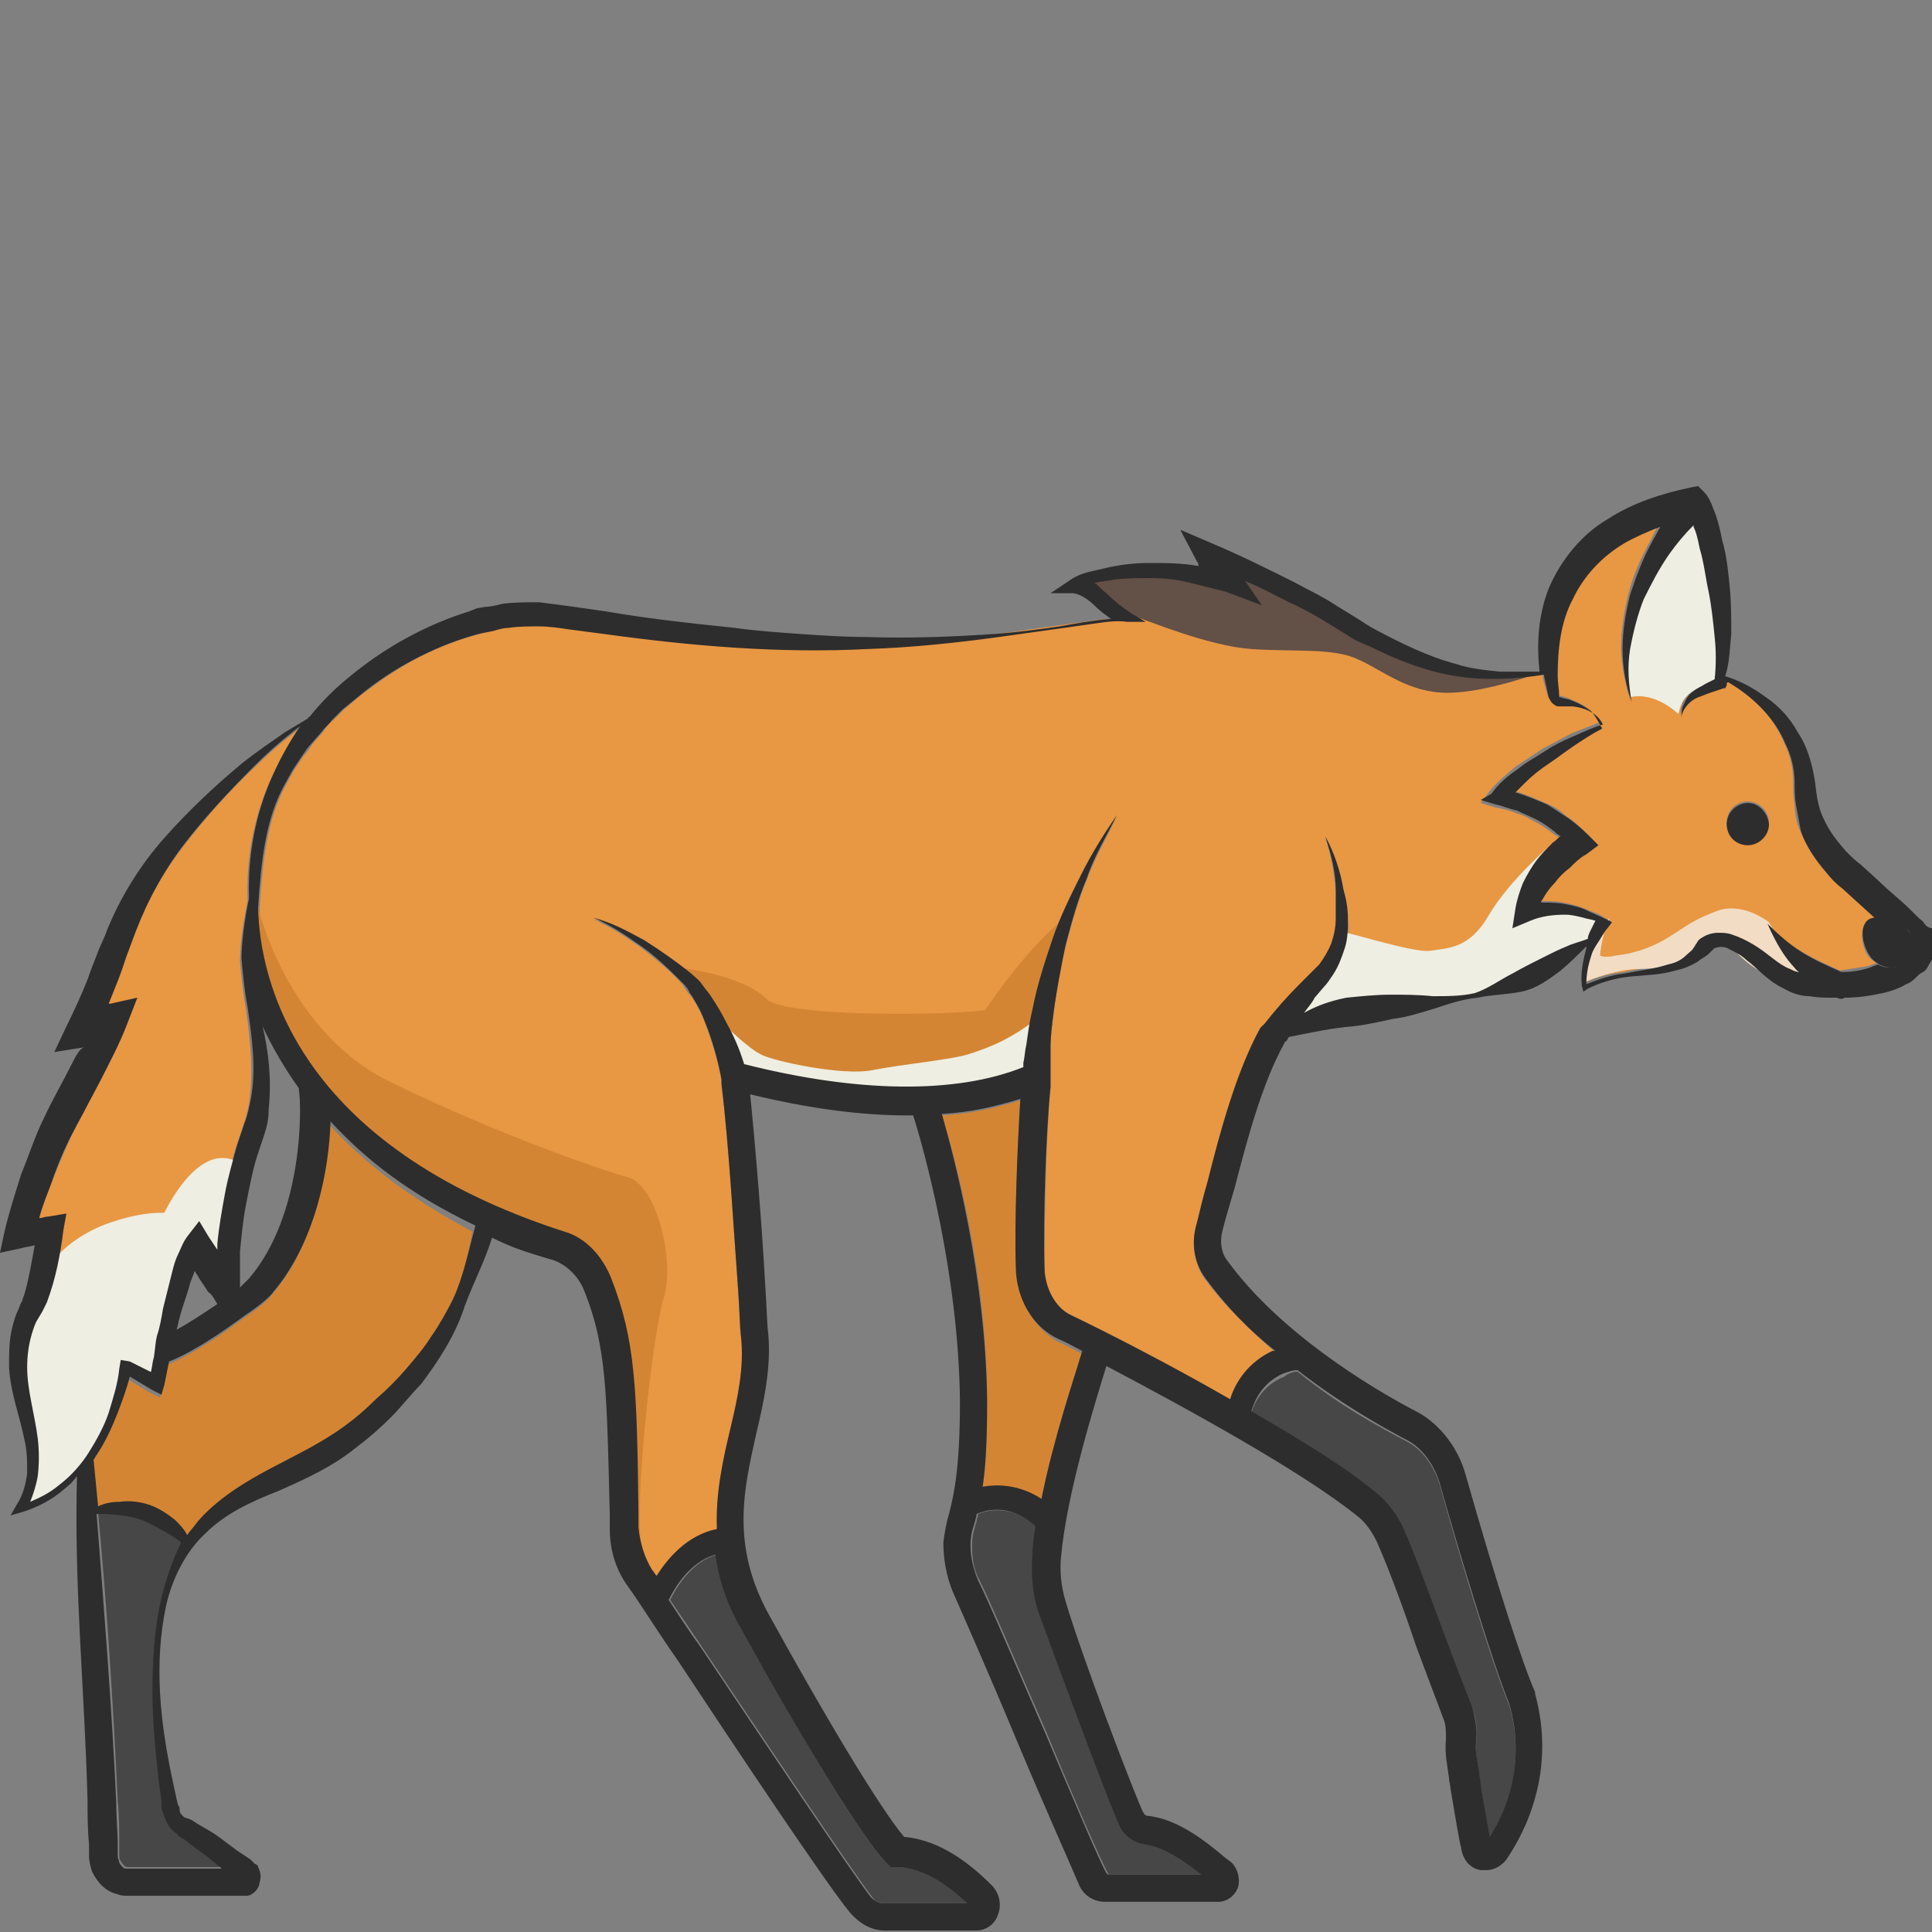 <?xml version="1.0" encoding="utf-8"?>
<!-- Generator: Adobe Illustrator 23.0.0, SVG Export Plug-In . SVG Version: 6.00 Build 0)  -->
<svg version="1.1" id="Layer_1" xmlns="http://www.w3.org/2000/svg" xmlns:xlink="http://www.w3.org/1999/xlink" x="0px" y="0px"
	 viewBox="0 0 128 128" 
width="128" height="128"
style="enable-background:new 0 0 128 128;" xml:space="preserve">
<rect x="0" y="0" width="128" height="128" fill="#808080" stroke="none"/>
<style type="text/css">
	.st0{fill:#474747;}
	.st1{fill:#D48533;}
	.st2{fill:#E89743;}
	.st3{fill:#E5B77A;}
	.st4{fill:#EEEEE2;}
	.st5{fill:#F2DCC4;}
	.st6{fill:#2D2D2D;}
	.st7{fill:#635046;}
</style>
<g>
	<path class="st0" d="M47.5,103c-1.8,0.5-2.8,2.4-3.1,3c0.6,0.9,1.3,1.9,2.1,3.1c4.1,6.1,9.7,14.5,11.3,16.6
		c0.2,0.3,0.5,0.4,0.8,0.4h5.6c-1-1-2.8-2.4-4.7-2.4H59l-0.3-0.3c-1.6-1.7-5.4-7.8-9.5-15.5C48.3,106.2,47.8,104.6,47.5,103z"/>
	<path class="st1" d="M21.8,74.5c-0.1,3.2-1,8.1-3.8,11.3c-0.2,0.3-0.9,0.9-1.8,1.5l-0.7,0.5c-1.5,1.1-3.3,2.2-4.4,2.6c0,0,0,0,0,0
		c-0.1,0.5-0.2,1-0.3,1.5l-0.2,0.7l-0.6-0.3l-1.5-0.9c-0.2,0.8-0.5,1.6-0.8,2.4c-0.4,1-0.9,1.9-1.4,2.8c-0.1,0.1-0.1,0.2-0.2,0.3
		c0.1,1,0.2,2.1,0.3,3.1c0.5-0.2,0.9-0.3,1.4-0.3c0.7,0,1.3,0,2,0.2c0.6,0.2,1.2,0.5,1.7,1c0.3,0.3,0.6,0.6,0.8,1
		c0.2-0.3,0.4-0.6,0.7-0.9c1.3-1.6,3.1-2.6,4.8-3.5c1.7-0.9,3.4-1.7,4.9-2.8c0.8-0.5,1.4-1.1,2.1-1.8c0.7-0.7,1.3-1.3,2-2
		c0.6-0.7,1.2-1.4,1.7-2.2c0.5-0.8,1-1.6,1.4-2.4c0.7-1.4,1.1-3,1.4-4.7C27,79.3,24.1,77,21.8,74.5z"/>
	<path class="st0" d="M6.5,100.2c0.6,6.4,1,12.7,1.3,19.1c0.1,1,0.1,1.9,0.1,2.9l0,0.7c0,0.1,0,0.3,0.1,0.4c0.1,0.2,0.3,0.4,0.4,0.4
		c0,0,0,0,0.1,0l0.4,0l0.7,0l1.5,0l2.9,0l0.8,0l-1.1-0.9c-0.4-0.3-0.8-0.6-1.1-0.8c-0.2-0.1-0.4-0.3-0.6-0.4l-0.1-0.1
		c-0.1,0-0.2-0.1-0.2-0.2c-0.1-0.1-0.3-0.2-0.4-0.4c-0.2-0.3-0.3-0.6-0.4-0.9c0-0.2,0-0.3-0.1-0.4l0-0.4l-0.2-1.4
		c-0.2-1.9-0.4-3.9-0.4-5.8c0-1.9,0.1-3.9,0.5-5.8c0.3-1.4,0.8-2.9,1.6-4.2c-0.4-0.3-2.1-1.3-2.6-1.5C8.6,100.4,7.6,100.3,6.5,100.2
		z"/>
	<path class="st2" d="M7.9,90.6L8,90.1l0.5,0.3l1.4,0.7c0-0.3,0.1-0.6,0.2-1c0.1-0.7,0.2-1,0.2-1.4c0.1-0.6,0.2-1.2,0.4-1.8
		c0.2-0.8,0.4-1.6,0.6-2.4c0.1-0.4,0.2-0.8,0.4-1.2c0.2-0.4,0.3-0.8,0.7-1.3l0.7-0.9l0.6,1c0.2,0.3,0.4,0.6,0.6,0.9
		c0-0.1,0-0.3,0-0.4c0.1-1.1,0.3-2.2,0.5-3.3c0.2-1.1,0.5-2.1,0.8-3.2l0.5-1.5c0.2-0.5,0.3-1,0.4-1.5c0.3-2,0.1-4.1-0.2-6.2
		c-0.2-1.1-0.3-2.1-0.4-3.2c0-0.2,0-1.6,0.5-4c-0.1-2.8,0.4-5.6,1.6-8.2c0.5-1.1,1.1-2.2,1.8-3.2c-0.1,0.1-0.3,0.2-0.4,0.3
		c-0.9,0.7-1.8,1.5-2.6,2.3c-1.7,1.6-3.2,3.3-4.6,5.1c-1.4,1.8-2.5,3.8-3.3,5.9c-0.2,0.5-0.4,1.1-0.6,1.6c-0.2,0.6-0.4,1.2-0.6,1.7
		c-0.2,0.5-0.4,1-0.6,1.5l0.1,0l1.8-0.4l-0.7,1.8c-0.5,1.3-1.1,2.4-1.7,3.6l-0.9,1.7c-0.3,0.6-0.6,1.1-0.9,1.7
		c-0.5,1.1-1,2.3-1.5,3.5c-0.3,0.7-0.5,1.5-0.8,2.3c0.2,0,0.4-0.1,0.6-0.1l1.2-0.2l-0.2,1.1c-0.2,1.7-0.6,3.2-1.1,4.8
		c-0.1,0.2-0.2,0.4-0.3,0.6l-0.3,0.5c-0.2,0.3-0.3,0.7-0.4,1c-0.2,0.7-0.3,1.4-0.3,2.2c0,1.5,0.5,3,0.7,4.7c0.1,0.8,0.2,1.7,0,2.5
		c-0.1,0.6-0.2,1.2-0.5,1.7c0.7-0.3,1.3-0.6,1.9-1.1c0.8-0.6,1.4-1.4,2-2.2c0.5-0.8,1-1.7,1.3-2.7C7.5,92.6,7.8,91.6,7.9,90.6z"/>
	<path class="st3" d="M15.7,124.6L15.7,124.6C15.7,124.6,15.8,124.6,15.7,124.6z"/>
	<path class="st4" d="M2.6,84.9c0-0.1,1.2-2.7,4.7-3.9s5.7-0.6,5.8,0.7c-0.3,1.1-2.7,7.9-2.8,9.5c-0.2,0.1-2.1-0.5-2.2-0.5
		c-0.1,0-0.6,3.6-2.4,6.1c-1.5,1.6-3.3,2.8-4.3,3.1c0.3-1.1,1.2-3.9,0.4-6s-0.6-5-0.1-6.5C2.3,86.1,2.6,84.9,2.6,84.9z"/>
	<path class="st4" d="M10.3,81.6c0,0,2.6-6.7,5.8-4.4c-1,2-1.3,7.6-1.3,7.7c0,0.1-1.1-1.1-1.2-1.2C13.5,83.7,10.3,81.6,10.3,81.6z"
		/>
	<path class="st0" d="M68.5,103c0.1-0.6,0.1-1.3,0.2-1.9c-1.8-1.5-3.4-1-3.9-0.8c0,0.2-0.1,0.3-0.1,0.5c-0.2,0.6-0.3,1.1-0.3,1.6
		c0,0.8,0.1,1.6,0.5,2.3c0.8,1.6,2.6,5.9,4.4,10c1.7,4.1,3.5,8.3,4.1,9.4c0,0.1,0.1,0.1,0.1,0.1l6.2,0c-1.1-0.9-2.4-1.9-3.7-2
		c-0.8-0.1-1.4-0.6-1.8-1.4c-0.8-1.8-4-10.4-5.2-14.1C68.5,105.5,68.4,104.2,68.5,103z"/>
	<path class="st2" d="M123.7,61c0.1-0.1,0.3-0.2,0.5-0.2l-1.1-1l-1.1-1c-0.4-0.3-0.8-0.7-1.1-1.1c-0.7-0.8-1.3-1.8-1.7-2.8
		c-0.2-0.5-0.3-1.1-0.3-1.6c-0.1-0.5-0.1-1.1-0.1-1.5c0-0.9-0.2-1.8-0.6-2.6c-0.7-1.7-2.1-3.1-3.8-4.1c0,0.1,0,0.2-0.1,0.2l-0.1,0.2
		l-0.1,0c-0.3,0.1-0.6,0.2-0.9,0.3c-0.3,0.1-0.6,0.2-0.8,0.3c-0.5,0.3-1,0.7-1.1,1.3c0-0.3,0.1-0.6,0.2-0.9c0.2-0.3,0.4-0.5,0.6-0.8
		c0.3-0.2,0.5-0.4,0.8-0.5c0.2-0.1,0.4-0.2,0.6-0.3c0.1-0.9,0.1-1.8,0-2.8c-0.1-1-0.2-2-0.4-3c-0.2-1-0.4-2-0.6-2.9
		c-0.1-0.5-0.3-1-0.4-1.4c0,0,0,0,0-0.1c-0.5,0.6-1.1,1.2-1.6,1.9c-0.7,0.9-1.2,1.9-1.7,3c-0.5,1-0.8,2.2-0.9,3.3
		c-0.2,1.1-0.1,2.3,0.1,3.5c-0.3-1.1-0.6-2.3-0.6-3.5c0-1.2,0.2-2.4,0.5-3.6c0.3-1.2,0.8-2.3,1.4-3.4c0.2-0.4,0.4-0.8,0.6-1.1
		c-0.8,0.3-1.6,0.7-2.4,1.1c-1.5,0.9-2.7,2.1-3.4,3.7c-0.8,1.5-1,3.3-1,5.1c0,0.4,0.1,0.9,0.1,1.3c0,0,0,0.1,0,0.1c0,0,0,0,0,0
		c0,0,0,0,0.1,0c0.2,0,0.5,0.1,0.7,0.2c0.5,0.2,0.9,0.4,1.3,0.7c0.3,0.3,0.7,1,0.7,1.1c0,0,0,0.1,0,0.1l0,0
		c-0.6,0.3-1.2,0.7-1.8,1.1c-0.6,0.4-1.2,0.8-1.7,1.2c-0.6,0.4-1.1,0.8-1.6,1.3c-0.2,0.2-0.4,0.4-0.6,0.6c0.7,0.2,1.4,0.5,2.1,0.8
		c0.5,0.2,1,0.5,1.4,0.9c0.5,0.3,0.9,0.7,1.3,1.1l0.7,0.7l-0.8,0.6c-0.4,0.3-0.7,0.6-1.1,0.9c-0.3,0.3-0.7,0.7-1,1
		c-0.3,0.4-0.6,0.7-0.8,1.1c0,0.1-0.1,0.1-0.1,0.2c0,0,0.1,0,0.1,0c0.5,0,1,0,1.5,0.1c0.5,0.1,0.9,0.2,1.4,0.4
		c0.4,0.2,0.9,0.3,1.3,0.6l0.4,0.2l-0.3,0.4c-0.2,0.3-0.4,0.6-0.6,0.9c-0.2,0.3-0.3,0.7-0.5,1c-0.2,0.6-0.4,1.2-0.3,1.8
		c0.8-0.4,1.7-0.6,2.5-0.7c1-0.2,2-0.3,2.9-0.6c0.4-0.2,0.8-0.4,1.2-0.6c0.2-0.1,0.3-0.3,0.5-0.5c0.1-0.1,0.1-0.2,0.2-0.3
		c0.1-0.1,0.2-0.3,0.4-0.4c0.3-0.2,0.7-0.3,1-0.3c0.3,0,0.6,0.1,0.9,0.1c0.6,0.2,1,0.4,1.5,0.7c0.9,0.6,1.6,1.2,2.4,1.6
		c0.2,0.1,0.4,0.2,0.6,0.2c-0.2-0.2-0.3-0.3-0.5-0.5c-0.7-0.8-1.3-1.7-1.6-2.7c0.7,0.8,1.4,1.4,2.3,1.9c0.8,0.5,1.7,0.9,2.6,1.3
		c0.6-0.1,1.3-0.2,1.9-0.3c0.2-0.1,0.3-0.1,0.5-0.2c-0.1-0.1-0.3-0.2-0.4-0.3C123.4,63,123.1,61.6,123.7,61z M115.8,55.9
		c-0.7,0-1.4-0.6-1.4-1.4c0-0.8,0.6-1.4,1.4-1.4c0.7,0,1.4,0.6,1.4,1.4C117.1,55.3,116.5,55.9,115.8,55.9z"/>
	<path class="st0" d="M82.9,93.6c3.3,1.9,6.4,3.9,8.4,5.5c0.7,0.6,1.3,1.4,1.7,2.3c0.8,1.8,1.8,4.5,2.7,7c0.7,1.9,1.4,3.7,1.8,4.7
		c0.3,0.7,0.4,1.5,0.3,2.3c-0.1,0.8,0.1,1.4,0.2,2.1c0,0.3,0.1,0.5,0.1,0.8c0.2,1.4,0.5,2.8,0.6,3.5c1.1-1.8,2.4-4.9,1.3-8.8
		c-1.1-2.6-3.4-10.2-4.6-14.6c-0.4-1.3-1.2-2.4-2.2-2.9c-1.9-1-4.5-2.4-7.2-4.6c-0.1-0.1-0.7,0.1-0.9,0.3
		C83.6,91.8,83.1,93,82.9,93.6z"/>
	<path class="st5" d="M117.2,61.1c0,0-1.6-1.3-3.3-0.8c-1.6,0.6-1.8,0.8-3.2,1.7c-1.4,0.9-2.7,1.2-3.6,1.3c-0.9,0.2-1.1,0-1.1,0
		s0.2-1.8,0.7-2.5c-1,0.8-1.9,2.8-1.8,4.3c0.7-0.3,2.4-0.9,3.6-0.9c1.2,0,2.6-0.2,3.2-0.7c0.7-0.6,1.1-1.6,2.1-1.3
		c1,0.3,1.9,2.1,3.8,2.5c2,0.4,3.8,0.3,3.8,0.3s-1.8-1.4-2.6-1.9C118.1,62.8,117.2,61.1,117.2,61.1z"/>
	<path class="st4" d="M108,46.2c0,0,1.4-0.5,3.2,1.1c0.1-0.4,0.2-1.1,1.1-1.6c0.9-0.4,1.9-0.9,1.9-0.8c-0.1,0.1-0.1-6.4-0.4-7.3
		c-0.3-0.9-1.4-4.3-1.6-4.3c-0.2,0.1-3.2,4-3.5,5.6s-1,3.5-0.9,4.1S107.8,45.5,108,46.2z"/>
	<path class="st1" d="M67.3,84c-0.1-2.8,0.1-7.9,0.3-11.1c-1.6,0.5-3.3,0.9-5.2,1c0.9,2.8,3,10.6,3,19c0,2.7-0.1,4.4-0.3,5.7
		c1.1-0.2,2.5-0.1,3.9,0.8c0.8-4,2.1-8.1,2.7-9.7c-0.6-0.3-1.1-0.6-1.6-0.8C68.5,88,67.4,86.1,67.3,84z"/>
	<path class="st2" d="M105.7,61.2c-0.3-0.1-0.5-0.2-0.8-0.2c-0.4-0.1-0.8-0.2-1.2-0.2c-0.8-0.1-1.6,0.1-2.3,0.4l-1.2,0.5l0.2-1.3
		c0.1-0.6,0.2-1.2,0.5-1.7c0.3-0.5,0.5-1,0.9-1.5c0.3-0.4,0.7-0.9,1.1-1.2c0.2-0.2,0.3-0.3,0.5-0.4c-0.1-0.1-0.2-0.2-0.4-0.3
		c-0.4-0.3-0.8-0.6-1.2-0.8c-0.4-0.2-0.8-0.5-1.3-0.6c-0.4-0.2-0.9-0.3-1.4-0.4l-1-0.3l0.6-0.8c0.5-0.6,1.1-1.1,1.7-1.6
		c0.6-0.4,1.2-0.8,1.8-1.2c0.6-0.3,1.3-0.7,1.9-1c0.7-0.3,1.3-0.5,2-0.8c-0.4-0.7-1.2-1.1-2-1.2c-0.2,0-0.4,0-0.7,0c0,0-0.1,0-0.2,0
		c-0.1,0-0.2-0.1-0.3-0.1c-0.2-0.1-0.3-0.3-0.4-0.5c-0.1-0.5-0.3-0.9-0.3-1.4c0,0,0,0,0-0.1c-1.9,0.3-3.8,0.5-5.8,0.1
		c-2-0.4-4-1.1-5.8-2c-0.5-0.2-0.9-0.5-1.4-0.7l-1.3-0.8c-0.8-0.5-1.7-0.9-2.6-1.4c-1-0.5-1.9-0.9-2.9-1.4l1.1,1.6l-2.4-0.9
		c-0.8-0.3-1.5-0.5-2.4-0.6c-0.8-0.2-1.6-0.2-2.5-0.3c-0.8,0-1.7,0-2.5,0.1c-0.4,0-0.8,0.1-1.2,0.2c0,0-0.1,0-0.1,0
		c0.3,0.2,0.6,0.5,0.8,0.7c0.5,0.5,1,1,1.6,1.3l1,0.6l-1.2,0c-0.7,0-1.4,0-2.1,0.1c-0.7,0.1-1.4,0.2-2.1,0.3
		c-1.4,0.2-2.9,0.4-4.3,0.6c-2.9,0.4-5.8,0.7-8.7,0.8c-5.8,0.3-11.7-0.2-17.5-1l-2.2-0.3c-0.7-0.1-1.4-0.2-2-0.2c-0.7,0-1.3,0-2,0.1
		c-0.3,0-0.7,0.1-1,0.2l-0.5,0.1L31.8,42c-2.7,0.7-5.2,2-7.4,3.7c-0.6,0.4-1.1,0.9-1.6,1.3l-0.7,0.7c-0.3,0.2-0.5,0.5-0.7,0.8
		l-0.7,0.8c-0.2,0.3-0.4,0.6-0.6,0.8c-0.2,0.3-0.4,0.6-0.6,0.9l-0.5,0.9c-1.3,2.3-1.6,5.1-1.8,8.2c0.1,4.9,2.5,15.8,20.2,21.6
		c1.4,0.5,2.5,1.6,3.1,3.1c1.6,4,1.7,7.2,1.8,15.6l0,0.9c0,1,0.3,2,0.9,2.8c0.1,0.1,0.2,0.3,0.3,0.4c0.7-1.1,1.9-2.7,4-3.1
		c-0.1-2.4,0.4-4.7,0.9-6.7c0.5-2.1,0.9-4.1,0.7-6c-0.1-0.8-0.1-1.9-0.2-3.2c-0.3-4-0.6-9.5-1.1-13.6c0-0.1,0-0.2,0-0.3
		c-0.2-1.1-0.5-2.2-0.9-3.3c-0.2-0.6-0.4-1.1-0.7-1.6c-0.1-0.3-0.3-0.5-0.5-0.8c-0.2-0.2-0.3-0.4-0.5-0.7c-0.8-0.9-1.8-1.7-2.7-2.4
		c-1-0.7-2-1.4-3.2-1.9c1.2,0.3,2.3,0.9,3.4,1.5c1.1,0.6,2.1,1.3,3.1,2.2c0.2,0.2,0.5,0.4,0.7,0.7c0.2,0.3,0.4,0.5,0.6,0.8
		c0.4,0.5,0.7,1.1,1,1.7c0.5,0.9,0.9,1.9,1.2,2.8c7.5,1.9,14,2,18.5,0.2l0-0.3c0.1-0.4,0.1-0.8,0.2-1.2c0.1-0.8,0.3-1.6,0.4-2.3
		c0.3-1.5,0.8-3.1,1.3-4.6c0.5-1.5,1.2-2.9,1.9-4.3c0.7-1.4,1.6-2.7,2.4-4c-0.7,1.4-1.5,2.8-2,4.2c-0.6,1.4-1,2.9-1.4,4.4
		c-0.4,1.5-0.6,3-0.8,4.5c-0.1,0.8-0.2,1.5-0.2,2.3c0,0.4,0,0.8,0,1.1l0,0.6c0,0.2,0,0.3,0,0.7c0,0.1,0,0.1,0,0.2
		c-0.3,3-0.4,8.8-0.4,11.9c0,1.4,0.7,2.7,1.7,3.2c2.4,1.2,6.5,3.4,10.6,5.6c0.3-1,1.1-2.3,2.8-3.2c0.1,0,0.1,0,0.2,0
		c-1.7-1.5-3.4-3.1-4.7-4.9c-0.7-1-0.9-2.4-0.5-3.6c0.2-0.8,0.5-1.7,0.7-2.7c0.9-3.2,1.9-7.3,3.5-10.2c0.1-0.1,0.2-0.2,0.3-0.3
		c0.7-0.9,1.5-1.8,2.3-2.6l0.7-0.7c0.2-0.2,0.4-0.4,0.6-0.6c0.3-0.4,0.6-0.9,0.8-1.4c0.2-0.5,0.3-1.1,0.3-1.7c0-0.6,0-1.2,0-1.8
		c-0.1-1.2-0.3-2.4-0.7-3.6c0.6,1.1,1,2.3,1.2,3.5c0.1,0.6,0.2,1.2,0.3,1.9c0.1,0.6,0,1.3-0.2,2c-0.2,0.6-0.4,1.3-0.8,1.8
		c-0.2,0.3-0.4,0.6-0.6,0.8l-0.6,0.7c-0.2,0.3-0.5,0.6-0.7,1c0.9-0.5,1.8-0.8,2.8-1c1-0.2,1.9-0.2,2.9-0.2c0.9,0,1.9,0,2.8,0.1
		c0.9,0.1,1.9,0,2.7-0.3c0.9-0.3,1.7-0.8,2.5-1.3c0.7-0.4,1.5-0.8,2.3-1.2c0.4-0.2,0.8-0.4,1.3-0.6c0.4-0.1,0.9-0.3,1.4-0.3
		c0.1-0.2,0.1-0.4,0.2-0.6C105.5,61.6,105.6,61.4,105.7,61.2z"/>
	<path class="st6" d="M115.8,53.2c-0.7,0-1.4,0.6-1.4,1.4c0,0.8,0.6,1.4,1.4,1.4c0.7,0,1.4-0.6,1.4-1.4
		C117.1,53.8,116.5,53.2,115.8,53.2z"/>
	<path class="st1" d="M17.1,60.1c0,0,1.9,8.4,9,11.7c7,3.4,13.7,5.7,15.5,6.2c1.9,0.5,3.1,5.5,2.4,7.9c-0.8,2.5-2,13.9-1.5,16.5
		c-1.4-5.2-0.9-16.4-3.5-18c-2.6-1.6-8.3-3.8-12.2-6.4c-3.9-2.6-7.7-7.5-8.5-9.4c-0.7-1.9-1.9-5-1.8-6.5S17.1,60.1,17.1,60.1z"/>
	<path class="st7" d="M75.9,41.1c0.1,0,4.2,1.7,7,1.9s5.5-0.1,7.1,0.7c1.6,0.7,3.3,2.2,5.9,2.2c2.6,0,6.3-1.4,6.3-1.4
		s-0.8,0.5-3.3,0.1s-7.6-1.8-12.3-4.9s-6.4-2.9-6.5-2.9c-0.1,0,1.6,2.2,1.4,2.1c-0.2-0.1-5.4-1.7-8.6-1c-1.3,0.2-1.2,0.7-1.2,0.7
		l2.1,1.7L75.9,41.1z"/>
	<path class="st1" d="M44.6,64.1c-0.2-0.1,4.7,0.4,6.3,2.2c2.1,1.2,13.4,0.9,14.4,0.6c0.4-0.7,3.8-5.4,5.7-6.3
		c-1.3,2.2-2.6,10.9-2.4,11.3c-1.5,0.2-9.4,1.1-12.7,0.7c-3.3-0.4-7.2-1.2-7.2-1.2S47.1,65.5,44.6,64.1z"/>
	<path class="st4" d="M103.3,55.5c0,0-3.2,2.6-4.7,5.2c-1.3,2.2-2.7,2.1-3.9,2.3c-1.2,0.1-5.5-1.3-5.6-1.2c-0.1,0.1-2.4,4.1-3.9,5.6
		c1.1,0.4,4.9-0.6,6-0.7s5.8-0.6,7-0.8c1.2-0.3,5.5-2.6,6.1-2.9c0.6-0.3,1.2-0.6,1.2-0.7c0,0,0.6-1.5,0.5-1.5c-0.1,0-2.3-1-4.3-0.8
		c0.5-0.9,2.1-3.9,2.1-3.9S103.3,55.5,103.3,55.5z"/>
	<path class="st4" d="M47.9,67.8c0.1,0.1,1.7,1.7,2.6,2.1c0.8,0.4,5.3,1.4,7.3,1c2-0.4,5.4-0.7,6.5-1.1c1.2-0.4,2.7-0.9,4.9-2.7
		c0,0.1-0.4,4.5-0.6,4.6c-0.3,0.1-8.8,2.2-12.2,1.4c-3.4-0.8-7.2-1.5-7.4-1.6C48.7,71.2,47.9,67.8,47.9,67.8z"/>
	<path class="st6" d="M127.5,61.2c-0.1-0.2-0.3-0.3-0.4-0.4l-0.5-0.5c-0.7-0.7-1.5-1.3-2.2-2l-1.1-1c-0.4-0.3-0.7-0.6-1-0.9
		c-0.6-0.7-1.1-1.3-1.5-2.2c-0.2-0.4-0.3-0.8-0.4-1.3c-0.1-0.5-0.1-0.9-0.2-1.4c-0.2-1.1-0.5-2.1-1.1-3c-0.5-0.9-1.2-1.7-2.1-2.3
		c-0.8-0.6-1.7-1.1-2.7-1.4c0.3-0.9,0.3-1.9,0.4-2.8c0-1.1,0-2.1-0.1-3.1c-0.1-1-0.2-2.1-0.5-3.1c-0.1-0.5-0.2-1-0.4-1.6
		c-0.1-0.3-0.2-0.5-0.3-0.8l-0.2-0.4c-0.1-0.2-0.3-0.4-0.4-0.5l-0.3-0.3l-0.5,0.1c-1.9,0.4-3.8,1-5.5,2.1c-1.7,1-3.1,2.7-3.9,4.6
		c-0.7,1.8-0.8,3.7-0.6,5.5c-0.9,0-1.8,0-2.6,0c-1-0.1-2-0.2-2.9-0.5c-1.9-0.5-3.7-1.4-5.4-2.3c-0.4-0.2-0.8-0.5-1.3-0.8l-1.3-0.8
		c-0.9-0.6-1.8-1-2.7-1.5c-1.8-0.9-3.6-1.8-5.5-2.6l-2.1-0.9l1.1,2.1c0.1,0.1,0.1,0.2,0.1,0.3c-1.1-0.2-2.2-0.2-3.3-0.2
		c-0.9,0-1.8,0.1-2.7,0.3c-0.4,0.1-0.9,0.2-1.3,0.3c-0.4,0.1-0.9,0.3-1.3,0.6l-1.2,0.8l1.4,0c0.5,0,1.1,0.4,1.6,0.9
		c0.3,0.3,0.6,0.5,1,0.8c-1.2,0.1-2.3,0.3-3.4,0.5c-1.4,0.2-2.9,0.4-4.3,0.5c-2.9,0.2-5.8,0.3-8.6,0.2c-1.4,0-2.9-0.1-4.3-0.2
		c-1.4-0.1-2.9-0.2-4.3-0.4c-2.9-0.3-5.7-0.6-8.6-1.1l-2.1-0.3c-0.7-0.1-1.5-0.2-2.3-0.3c-0.8,0-1.6,0-2.4,0.1
		c-0.4,0.1-0.8,0.2-1.1,0.2l-0.6,0.1l-0.5,0.2c-2.9,0.9-5.6,2.4-7.9,4.3c-1,0.8-1.9,1.7-2.7,2.7c0,0-0.1,0-0.1,0.1
		c-0.5,0.3-1,0.6-1.5,0.9c-1,0.7-1.9,1.3-2.9,2.1c-1.8,1.5-3.5,3.1-5.1,4.9c-1.6,1.8-2.9,3.9-3.8,6.1c-0.2,0.6-0.5,1.1-0.7,1.7
		c-0.2,0.5-0.4,1-0.6,1.6c-0.4,1-0.9,2.1-1.4,3.1l-0.8,1.7l1.9-0.3l0.1,0C5.3,69.4,5,70,4.7,70.6c-0.6,1.2-1.2,2.2-1.8,3.5
		c-0.6,1.2-1,2.5-1.5,3.7c-0.4,1.3-0.8,2.5-1.1,3.8L0,83l1.4-0.3c0.3-0.1,0.6-0.1,0.9-0.2c-0.2,1.1-0.4,2.3-0.7,3.3
		c-0.1,0.2-0.1,0.4-0.2,0.5l-0.2,0.5c-0.2,0.4-0.3,0.8-0.4,1.2c-0.2,0.8-0.2,1.7-0.2,2.6c0.1,1.7,0.7,3.2,1,4.7
		c0.2,0.8,0.2,1.5,0.2,2.3c-0.1,0.8-0.3,1.5-0.7,2.1l-0.4,0.7l0.7-0.2c1-0.3,2-0.8,2.8-1.5c0.6-0.5,0.4-0.3,0.9-0.9
		c-0.2,7.4,0.5,14,0.7,21.5c0,1,0,1.9,0.1,2.9l0,0.4c0,0.1,0,0.2,0,0.4c0,0.3,0.1,0.7,0.2,1c0.3,0.6,0.8,1.3,1.7,1.5
		c0.2,0.1,0.5,0.1,0.6,0.1l0.4,0l0.7,0l1.5,0l2.9,0l1.5,0l0.4,0l0.2,0l0.1,0l0.1,0c0.1,0,0.1,0,0.2,0c0.5-0.1,0.8-0.6,0.8-0.9
		c0.1-0.3,0.1-0.6-0.1-1c0-0.1-0.1-0.2-0.2-0.2c-0.1-0.1-0.2-0.2-0.2-0.2l-0.1-0.1l-0.3-0.2l-0.6-0.4c-0.4-0.3-0.8-0.6-1.2-0.9
		c-0.4-0.3-0.8-0.5-1.3-0.8c-0.2-0.1-0.4-0.3-0.7-0.4l-0.3-0.1c0,0-0.1-0.1-0.1-0.1c-0.1-0.1-0.2-0.2-0.2-0.4c0-0.1,0-0.2-0.1-0.3
		l-0.1-0.4l-0.3-1.4c-0.4-1.9-0.7-3.8-0.8-5.7c-0.1-1.9,0-3.8,0.4-5.7c0.4-1.8,1.3-3.6,2.6-4.8c1.3-1.3,3-2.1,4.8-2.8
		c1.8-0.8,3.6-1.6,5.2-2.9c0.8-0.6,1.6-1.3,2.3-2c0.7-0.7,1.3-1.5,2-2.2c1.2-1.6,2.3-3.3,2.9-5.2c0.6-1.6,1.3-2.9,1.8-4.5
		c1.4,0.7,2.4,1,4.1,1.5c0.8,0.3,1.6,1,2,2c1.5,3.7,1.5,6.8,1.7,14.9l0,0.9c0,1.4,0.4,2.7,1.2,3.8c0.8,1.1,1.9,2.9,3.3,4.9
		c4.1,6.2,9.7,14.6,11.4,16.7c0.6,0.7,1.4,1.2,2.3,1.2h6.1c0.6,0,1.2-0.4,1.4-1c0.3-0.7,0.1-1.5-0.4-2c-1.4-1.4-3.4-3-5.8-3.2
		c-1.6-1.9-5.2-7.9-9-14.8c-2.5-4.6-1.6-8.3-0.8-11.9c0.5-2.1,1-4.4,0.8-6.6c-0.1-0.8-0.1-1.9-0.2-3.2c-0.2-3.7-0.6-8.7-1-12.7
		c3.7,0.9,7.2,1.4,10.4,1.4c0.1,0,0.3,0,0.4,0c0.7,2.2,3,10.4,3.1,18.9c0,4.5-0.4,6.2-0.7,7.4c-0.2,0.7-0.3,1.2-0.4,2
		c0,1.1,0.2,2.2,0.6,3.2c0.7,1.6,2.6,5.9,4.3,10c1.8,4.3,3.6,8.3,4.1,9.5c0.3,0.7,1,1.1,1.7,1.1l7.5,0c0.6,0,1.1-0.4,1.3-0.9
		c0.2-0.6,0-1.3-0.4-1.7l-0.4-0.3c-1.2-1-3.1-2.6-5.2-2.8c-0.1,0-0.2-0.1-0.3-0.3c-0.8-1.8-4-10.2-5.1-13.9c-0.3-1-0.4-2-0.3-3
		c0.4-4.3,2.3-10.3,3-12.6c5.3,2.8,13,7,16.7,10c0.5,0.4,0.9,1,1.2,1.6c0.8,1.8,1.8,4.5,2.6,6.9c0.7,1.9,1.4,3.7,1.8,4.8
		c0.2,0.4,0.2,0.9,0.2,1.4c-0.1,1,0.1,1.8,0.2,2.6c0,0.2,0.1,0.5,0.1,0.7c0.3,1.8,0.6,3.6,0.7,3.9c0.1,0.8,0.6,1.4,1.3,1.5
		c0.1,0,0.3,0,0.4,0c0.5,0,1-0.3,1.3-0.7c1.3-1.9,3.3-5.9,1.9-11l0-0.1c-0.8-1.8-2.5-7-4.6-14.4c-0.5-1.8-1.7-3.3-3.1-4.1
		c-3.3-1.7-9.3-5.4-12.7-10.1c-0.4-0.5-0.5-1.3-0.3-2c0.2-0.8,0.5-1.8,0.8-2.8c0.8-3.1,1.8-6.9,3.3-9.6c0,0,0-0.1,0.1-0.1
		c0.1-0.1,0.1-0.2,0.2-0.3c1.5-0.3,2.9-0.6,4.2-0.7c0.9-0.1,1.8-0.3,2.7-0.5c0.9-0.1,1.8-0.4,2.8-0.7c0.9-0.3,1.8-0.6,2.8-0.7
		c0.9-0.2,1.9-0.2,2.9-0.4c1-0.2,1.8-0.8,2.6-1.4c0.6-0.5,1.1-1,1.7-1.6c0,0,0,0,0,0.1c-0.2,0.8-0.4,1.6-0.3,2.5l0.1,0.4l0.3-0.2
		c0.8-0.4,1.8-0.7,2.8-0.8c1-0.1,2-0.1,3-0.4c0.5-0.1,1-0.3,1.5-0.6c0.2-0.2,0.5-0.3,0.7-0.5c0.1-0.1,0.2-0.2,0.3-0.3
		c0.1-0.1,0.1-0.1,0.2-0.1c0.2-0.1,0.6-0.1,0.9,0.1c0.4,0.2,0.8,0.4,1.1,0.7c0.7,0.5,1.4,1.4,2.5,1.9c0.5,0.3,1.1,0.5,1.7,0.5
		c0.5,0.1,1,0.1,1.6,0.1c0.1,0,0.1,0,0.2,0c0.2,0.1,0.4,0.1,0.5,0c0.8,0,1.6-0.1,2.5-0.3c0.5-0.1,1.1-0.3,1.6-0.6
		c0.3-0.1,0.5-0.3,0.7-0.5c0.1-0.1,0.2-0.2,0.4-0.3c0.2-0.1,0.3-0.3,0.4-0.5c0.5-0.7,0.6-1.6,0.3-2.4
		C127.7,61.5,127.6,61.3,127.5,61.2z M15.7,124.6C15.8,124.6,15.7,124.6,15.7,124.6L15.7,124.6z M5.9,96.2c-0.5,0.8-1.2,1.6-2,2.2
		c-0.6,0.5-1.2,0.8-1.9,1.1c0.2-0.5,0.4-1.1,0.5-1.7c0.1-0.8,0.1-1.7,0-2.5c-0.2-1.6-0.7-3.2-0.7-4.7c0-0.8,0.1-1.5,0.3-2.2
		c0.1-0.3,0.2-0.7,0.4-1l0.3-0.5c0.1-0.2,0.2-0.4,0.3-0.6c0.6-1.6,0.9-3.2,1.1-4.8l0.2-1.1l-1.2,0.2c-0.2,0-0.4,0.1-0.6,0.1
		c0.2-0.8,0.5-1.5,0.8-2.3c0.4-1.2,0.9-2.4,1.5-3.5c0.3-0.6,0.6-1.1,0.9-1.7l0.9-1.7c0.6-1.2,1.2-2.3,1.7-3.6l0.7-1.8l-1.8,0.4
		l-0.1,0c0.2-0.5,0.4-1,0.6-1.5c0.2-0.5,0.4-1.1,0.6-1.7c0.2-0.5,0.4-1.1,0.6-1.6c0.8-2.1,1.9-4.1,3.3-5.9c1.4-1.8,3-3.5,4.6-5.1
		c0.8-0.8,1.7-1.6,2.6-2.3c0.1-0.1,0.3-0.2,0.4-0.3c-0.7,1-1.3,2.1-1.8,3.2c-1.2,2.6-1.7,5.5-1.6,8.2c-0.5,2.4-0.5,3.8-0.5,4
		c0.1,1.1,0.2,2.2,0.4,3.2c0.3,2.1,0.6,4.2,0.2,6.2c-0.1,0.5-0.2,1-0.4,1.5l-0.5,1.5c-0.3,1.1-0.6,2.1-0.8,3.2
		c-0.2,1.1-0.4,2.2-0.5,3.3c0,0.1,0,0.3,0,0.4c-0.2-0.3-0.4-0.6-0.6-0.9l-0.6-1l-0.7,0.9c-0.4,0.5-0.5,0.9-0.7,1.3
		c-0.2,0.4-0.3,0.8-0.4,1.2c-0.2,0.8-0.4,1.6-0.6,2.4c-0.1,0.6-0.2,1.2-0.4,1.8c-0.1,0.4-0.1,0.7-0.2,1.4c-0.1,0.3-0.1,0.6-0.2,1
		l-1.4-0.7L8,90.1l-0.1,0.6c-0.1,1-0.4,1.9-0.7,2.9C6.9,94.5,6.4,95.4,5.9,96.2z M17.4,68c0.6,1.3,1.4,2.7,2.4,4.1c0,0,0,0.1,0,0.1
		c0.2,1.1,0.3,8.3-3.3,12.5c-0.1,0.1-0.3,0.3-0.6,0.6c0-0.3,0-0.6,0-0.9c0-0.5,0-1,0-1.5c0.1-1,0.2-2.1,0.4-3.1
		c0.2-1,0.4-2.1,0.7-3.1l0.5-1.5c0.2-0.6,0.3-1.1,0.3-1.7C18,71.5,17.8,69.7,17.4,68z M14.4,86.4c-0.9,0.6-1.8,1.2-2.7,1.7
		c0.1-0.3,0.1-0.5,0.2-0.8c0.2-0.8,0.5-1.5,0.7-2.3c0.1-0.3,0.2-0.5,0.3-0.8c0.1,0.2,0.2,0.3,0.3,0.5l0.6,0.9
		C14.1,85.8,14.2,86.1,14.4,86.4z M10.6,106.3c-0.4,1.9-0.5,3.9-0.5,5.8c0,1.9,0.2,3.9,0.4,5.8l0.2,1.4l0,0.4c0,0.1,0,0.2,0.1,0.4
		c0.1,0.3,0.2,0.6,0.4,0.9c0.1,0.1,0.2,0.3,0.4,0.4c0.1,0.1,0.2,0.1,0.2,0.2l0.1,0.1c0.2,0.1,0.4,0.2,0.6,0.4
		c0.4,0.3,0.8,0.6,1.1,0.8l1.1,0.9l-0.8,0l-2.9,0l-1.5,0l-0.7,0l-0.4,0c-0.1,0-0.1,0-0.1,0c-0.1,0-0.3-0.2-0.4-0.4
		c0-0.1-0.1-0.3-0.1-0.4l0-0.7c0-1-0.1-1.9-0.1-2.9c-0.3-6.4-0.8-12.7-1.3-19.1c1.1,0,2.1,0.1,3,0.4c0.5,0.2,2.2,1.1,2.6,1.5
		C11.4,103.4,10.9,104.9,10.6,106.3z M30,86.1c-0.4,0.8-0.9,1.7-1.4,2.4c-0.5,0.8-1.1,1.5-1.7,2.2c-0.6,0.7-1.3,1.4-2,2
		c-0.7,0.7-1.4,1.3-2.1,1.8c-1.5,1.1-3.2,1.9-4.9,2.8c-1.7,0.9-3.5,2-4.8,3.5c-0.2,0.3-0.5,0.6-0.7,0.9c-0.2-0.4-0.5-0.7-0.8-1
		c-0.5-0.4-1.1-0.8-1.7-1c-0.6-0.2-1.3-0.3-2-0.2c-0.5,0-1,0.1-1.4,0.3c-0.1-1-0.2-2.1-0.3-3.1c0.1-0.1,0.1-0.2,0.2-0.3
		c0.6-0.9,1-1.8,1.4-2.8c0.3-0.8,0.6-1.6,0.8-2.4l1.5,0.9l0.6,0.3l0.2-0.7c0.1-0.5,0.2-1,0.3-1.5c0,0,0,0,0,0
		c1.1-0.4,2.9-1.5,4.4-2.6l0.7-0.5c0.9-0.6,1.6-1.2,1.8-1.5c2.8-3.3,3.7-8.1,3.8-11.3c2.3,2.5,5.2,4.8,9.6,6.9
		C31,83,30.7,84.6,30,86.1z M58.7,123.4l0.3,0.3h0.4c1.9,0,3.6,1.4,4.7,2.4h-5.6c-0.3,0-0.6-0.2-0.8-0.4
		c-1.6-2.1-7.2-10.5-11.3-16.6c-0.8-1.1-1.5-2.2-2.1-3.1c0.3-0.6,1.3-2.5,3.1-3c0.2,1.5,0.7,3.2,1.7,4.9
		C53.4,115.7,57.1,121.7,58.7,123.4z M74.1,120.8c0.3,0.8,1,1.3,1.8,1.4c1.3,0.2,2.7,1.2,3.7,2l-6.2,0c0,0,0,0-0.1-0.1
		c-0.6-1.1-2.4-5.4-4.1-9.4c-1.8-4.1-3.6-8.4-4.4-10c-0.3-0.7-0.5-1.5-0.5-2.3c0-0.6,0.1-1,0.3-1.6c0-0.1,0.1-0.3,0.1-0.5
		c0.5-0.2,2.1-0.8,3.9,0.8c-0.1,0.7-0.2,1.3-0.2,1.9c-0.1,1.3,0,2.6,0.4,3.8C70.1,110.4,73.3,119,74.1,120.8z M69,99.3
		c-1.4-0.9-2.8-1-3.9-0.8c0.2-1.3,0.3-3,0.3-5.7c-0.1-8.3-2.2-16.2-3-19c1.9-0.1,3.6-0.5,5.2-1c-0.2,3.2-0.4,8.3-0.3,11.1
		c0,2.1,1.1,4,2.8,4.8c0.5,0.2,1,0.5,1.6,0.8C71.2,91.2,69.8,95.3,69,99.3z M86,90.8c2.7,2.1,5.3,3.6,7.2,4.6c1,0.5,1.8,1.6,2.2,2.9
		c1.2,4.3,3.5,11.9,4.6,14.6c1.1,3.9-0.2,7.1-1.3,8.8c-0.1-0.7-0.4-2.1-0.6-3.5c0-0.3-0.1-0.5-0.1-0.8c-0.1-0.7-0.3-1.3-0.2-2.1
		c0.1-0.8-0.1-1.6-0.3-2.3c-0.4-1-1.1-2.8-1.8-4.7c-0.9-2.4-1.9-5.2-2.7-7c-0.4-0.9-1-1.7-1.7-2.3c-2-1.7-5.1-3.6-8.4-5.5
		c0.2-0.6,0.6-1.8,2.1-2.5C85.3,90.9,85.9,90.7,86,90.8z M103.8,62.7c-0.5,0.2-0.9,0.4-1.3,0.6c-0.8,0.4-1.6,0.8-2.3,1.2
		c-0.8,0.4-1.6,1-2.5,1.3C96.8,66,95.9,66,94.9,66c-0.9-0.1-1.9-0.1-2.8-0.1c-0.9,0-1.9,0.1-2.9,0.2c-1,0.2-1.9,0.5-2.8,1
		c0.2-0.3,0.5-0.6,0.7-1l0.6-0.7c0.2-0.2,0.4-0.5,0.6-0.8c0.4-0.6,0.6-1.2,0.8-1.8c0.2-0.6,0.2-1.3,0.2-2c0-0.6-0.1-1.2-0.3-1.9
		c-0.2-1.2-0.6-2.4-1.2-3.5c0.4,1.2,0.7,2.4,0.7,3.6c0,0.6,0,1.2,0,1.8c0,0.6-0.1,1.1-0.3,1.7c-0.2,0.5-0.5,1-0.8,1.4
		c-0.2,0.2-0.4,0.4-0.6,0.6l-0.7,0.7c-0.8,0.8-1.6,1.7-2.3,2.6c-0.1,0.1-0.2,0.2-0.3,0.3c-1.6,2.9-2.7,7-3.5,10.2
		c-0.3,1-0.5,1.9-0.7,2.7c-0.4,1.3-0.2,2.6,0.5,3.6c1.3,1.8,2.9,3.5,4.7,4.9c-0.1,0-0.1,0-0.2,0c-1.7,0.8-2.5,2.2-2.8,3.2
		c-4-2.3-8.1-4.4-10.6-5.6c-1-0.5-1.7-1.8-1.7-3.2c-0.1-3.1,0.1-8.9,0.4-11.9c0-0.1,0-0.1,0-0.2c0-0.3,0-0.5,0-0.7l0-0.6
		c0-0.4,0-0.8,0-1.1c0-0.8,0.1-1.5,0.2-2.3c0.2-1.5,0.5-3,0.8-4.5c0.4-1.5,0.8-3,1.4-4.4c0.5-1.5,1.3-2.8,2-4.2
		c-0.9,1.3-1.7,2.6-2.4,4c-0.7,1.4-1.4,2.8-1.9,4.3c-0.5,1.5-1,3-1.3,4.6c-0.2,0.8-0.3,1.6-0.4,2.3c-0.1,0.4-0.1,0.8-0.2,1.2l0,0.3
		c-4.5,1.8-11,1.7-18.5-0.2c-0.3-1-0.7-1.9-1.2-2.8c-0.3-0.6-0.6-1.1-1-1.7c-0.2-0.3-0.4-0.5-0.6-0.8c-0.2-0.3-0.5-0.5-0.7-0.7
		c-1-0.8-2-1.5-3.1-2.2c-1.1-0.6-2.2-1.2-3.4-1.5c1.2,0.5,2.2,1.2,3.2,1.9c1,0.7,1.9,1.6,2.7,2.4c0.2,0.2,0.4,0.4,0.5,0.7
		c0.2,0.2,0.3,0.5,0.5,0.8c0.3,0.5,0.5,1.1,0.7,1.6c0.4,1.1,0.7,2.2,0.9,3.3c0,0.1,0,0.2,0,0.3c0.5,4.1,0.8,9.6,1.1,13.6
		c0.1,1.3,0.1,2.4,0.2,3.2c0.2,2-0.2,3.9-0.7,6c-0.5,2.1-1,4.3-0.9,6.7c-2,0.4-3.3,2-4,3.1c-0.1-0.1-0.2-0.3-0.3-0.4
		c-0.5-0.8-0.8-1.8-0.9-2.8l0-0.9c-0.1-8.4-0.2-11.5-1.8-15.6c-0.6-1.5-1.7-2.7-3.1-3.1C19.7,75.9,17.2,65,17.1,60.1
		c0.2-3.1,0.5-5.9,1.8-8.2l0.5-0.9c0.2-0.3,0.4-0.6,0.6-0.9c0.2-0.3,0.4-0.6,0.6-0.8l0.7-0.8c0.2-0.3,0.5-0.5,0.7-0.8l0.7-0.7
		c0.5-0.4,1.1-0.9,1.6-1.3c2.2-1.7,4.8-3,7.4-3.7l0.5-0.1l0.5-0.1c0.3-0.1,0.7-0.2,1-0.2c0.6-0.1,1.3-0.1,2-0.1c0.7,0,1.3,0.1,2,0.2
		L40,42c5.8,0.8,11.6,1.3,17.5,1c2.9-0.1,5.8-0.4,8.7-0.8c1.4-0.2,2.9-0.4,4.3-0.6c0.7-0.1,1.4-0.2,2.1-0.3c0.7-0.1,1.4-0.2,2.1-0.1
		l1.2,0l-1-0.6c-0.6-0.4-1.1-0.8-1.6-1.3c-0.3-0.2-0.5-0.5-0.8-0.7c0,0,0.1,0,0.1,0c0.4-0.1,0.8-0.1,1.2-0.2
		c0.8-0.1,1.7-0.1,2.5-0.1c0.8,0,1.7,0.1,2.5,0.3c0.8,0.2,1.6,0.4,2.4,0.6l2.4,0.9l-1.1-1.6c1,0.4,1.9,0.9,2.9,1.4
		c0.9,0.4,1.8,0.9,2.6,1.4l1.3,0.8c0.4,0.3,0.9,0.5,1.4,0.7c1.8,0.9,3.8,1.7,5.8,2c1.9,0.3,3.9,0.2,5.8-0.1c0,0,0,0,0,0.1
		c0.1,0.5,0.2,0.9,0.3,1.4c0.1,0.2,0.2,0.4,0.4,0.5c0.1,0.1,0.2,0.1,0.3,0.1c0.1,0,0.2,0,0.2,0c0.2,0,0.4,0,0.7,0
		c0.8,0.1,1.6,0.4,2,1.2c-0.7,0.2-1.3,0.5-2,0.8c-0.7,0.3-1.3,0.6-1.9,1c-0.6,0.4-1.2,0.7-1.8,1.2c-0.6,0.4-1.2,0.9-1.7,1.6L98.1,53
		l1,0.3c0.5,0.1,0.9,0.3,1.4,0.4c0.4,0.2,0.9,0.4,1.3,0.6c0.4,0.2,0.8,0.5,1.2,0.8c0.1,0.1,0.2,0.2,0.4,0.3
		c-0.2,0.1-0.3,0.3-0.5,0.4c-0.4,0.4-0.8,0.8-1.1,1.2c-0.3,0.4-0.6,0.9-0.9,1.5c-0.2,0.5-0.4,1.1-0.5,1.7l-0.2,1.3l1.2-0.5
		c0.7-0.3,1.5-0.4,2.3-0.4c0.4,0,0.8,0.1,1.2,0.2c0.3,0.1,0.5,0.1,0.8,0.2c-0.1,0.2-0.2,0.4-0.3,0.6c-0.1,0.2-0.2,0.4-0.2,0.6
		C104.7,62.4,104.2,62.5,103.8,62.7z M126.2,63.7c-0.5,0.5-1.2,0.5-1.8,0.2c-0.2,0.1-0.3,0.1-0.5,0.2c-0.6,0.2-1.2,0.3-1.9,0.3
		c-0.9-0.4-1.8-0.8-2.6-1.3c-0.8-0.5-1.6-1.2-2.3-1.9c0.4,0.9,0.9,1.9,1.6,2.7c0.2,0.2,0.3,0.4,0.5,0.5c-0.2,0-0.4-0.1-0.6-0.2
		c-0.8-0.3-1.4-1-2.4-1.6c-0.5-0.3-0.9-0.5-1.5-0.7c-0.3-0.1-0.6-0.1-0.9-0.1c-0.3,0-0.7,0.1-1,0.3c-0.2,0.1-0.3,0.2-0.4,0.4
		c-0.1,0.1-0.1,0.2-0.2,0.3c-0.1,0.2-0.3,0.3-0.5,0.5c-0.3,0.3-0.7,0.5-1.2,0.6c-0.9,0.3-1.9,0.4-2.9,0.6c-0.9,0.1-1.7,0.4-2.5,0.7
		c0-0.6,0.1-1.2,0.3-1.8c0.1-0.4,0.3-0.7,0.5-1c0.2-0.3,0.4-0.7,0.6-0.9l0.3-0.4l-0.4-0.2c-0.4-0.2-0.9-0.4-1.3-0.6
		c-0.4-0.2-0.9-0.3-1.4-0.4c-0.5-0.1-1-0.1-1.5-0.1c0,0-0.1,0-0.1,0c0-0.1,0-0.1,0.1-0.2c0.2-0.4,0.5-0.8,0.8-1.1
		c0.3-0.4,0.6-0.7,1-1c0.3-0.3,0.7-0.7,1.1-0.9l0.8-0.6l-0.7-0.7c-0.4-0.4-0.9-0.8-1.3-1.1c-0.5-0.3-0.9-0.6-1.4-0.9
		c-0.7-0.3-1.4-0.6-2.1-0.8c0.2-0.2,0.4-0.4,0.6-0.6c0.5-0.5,1-0.9,1.6-1.3c0.6-0.4,1.1-0.8,1.7-1.2c0.6-0.4,1.2-0.8,1.8-1.1l0,0
		c0,0,0.1-0.1,0-0.1c0,0-0.4-0.8-0.7-1.1c-0.4-0.3-0.8-0.5-1.3-0.7c-0.2-0.1-0.5-0.1-0.7-0.2c-0.1,0-0.1,0-0.1,0c0,0,0,0,0,0
		c0,0,0-0.1,0-0.1c0-0.4-0.1-0.9-0.1-1.3c0-1.8,0.2-3.6,1-5.1c0.7-1.5,1.9-2.8,3.4-3.7c0.7-0.4,1.6-0.8,2.4-1.1
		c-0.2,0.4-0.4,0.7-0.6,1.1c-0.6,1.1-1,2.2-1.4,3.4c-0.3,1.2-0.5,2.4-0.5,3.6c0,1.2,0.2,2.4,0.6,3.5c-0.2-1.2-0.3-2.3-0.1-3.5
		c0.2-1.1,0.5-2.3,0.9-3.3c0.5-1,1-2,1.7-3c0.5-0.7,1-1.3,1.6-1.9c0,0,0,0,0,0.1c0.2,0.4,0.3,0.9,0.4,1.4c0.3,1,0.4,2,0.6,2.9
		c0.2,1,0.3,2,0.4,3c0.1,0.9,0.1,1.9,0,2.8c-0.2,0.1-0.4,0.2-0.6,0.3c-0.3,0.2-0.6,0.3-0.8,0.5c-0.3,0.2-0.5,0.5-0.6,0.8
		c-0.2,0.3-0.2,0.6-0.2,0.9c0.1-0.6,0.6-1.1,1.1-1.3c0.3-0.1,0.5-0.2,0.8-0.3c0.3-0.1,0.6-0.2,0.9-0.3l0.1,0l0.1-0.2
		c0-0.1,0-0.2,0.1-0.2c1.7,1,3.1,2.4,3.8,4.1c0.4,0.8,0.6,1.7,0.6,2.6c0,0.4,0,1,0.1,1.5c0.1,0.5,0.2,1.1,0.3,1.6c0.3,1,1,2,1.7,2.8
		c0.3,0.4,0.7,0.8,1.1,1.1l1.1,1l1.1,1c0.7-0.1,1.6,0.3,2.1,0.7C126.8,62.1,126.8,63.1,126.2,63.7z"/>
	<path class="st6" d="M124.2,60.8c-0.2,0-0.4,0.1-0.5,0.2c-0.6,0.6-0.2,2,0.4,2.6c0.1,0.1,0.3,0.2,0.4,0.3c0.6,0.3,1.3,0.3,1.8-0.2
		c0.6-0.6,0.6-1.6,0-2.2C125.8,61,124.9,60.6,124.2,60.8z"/>
</g>
</svg>
